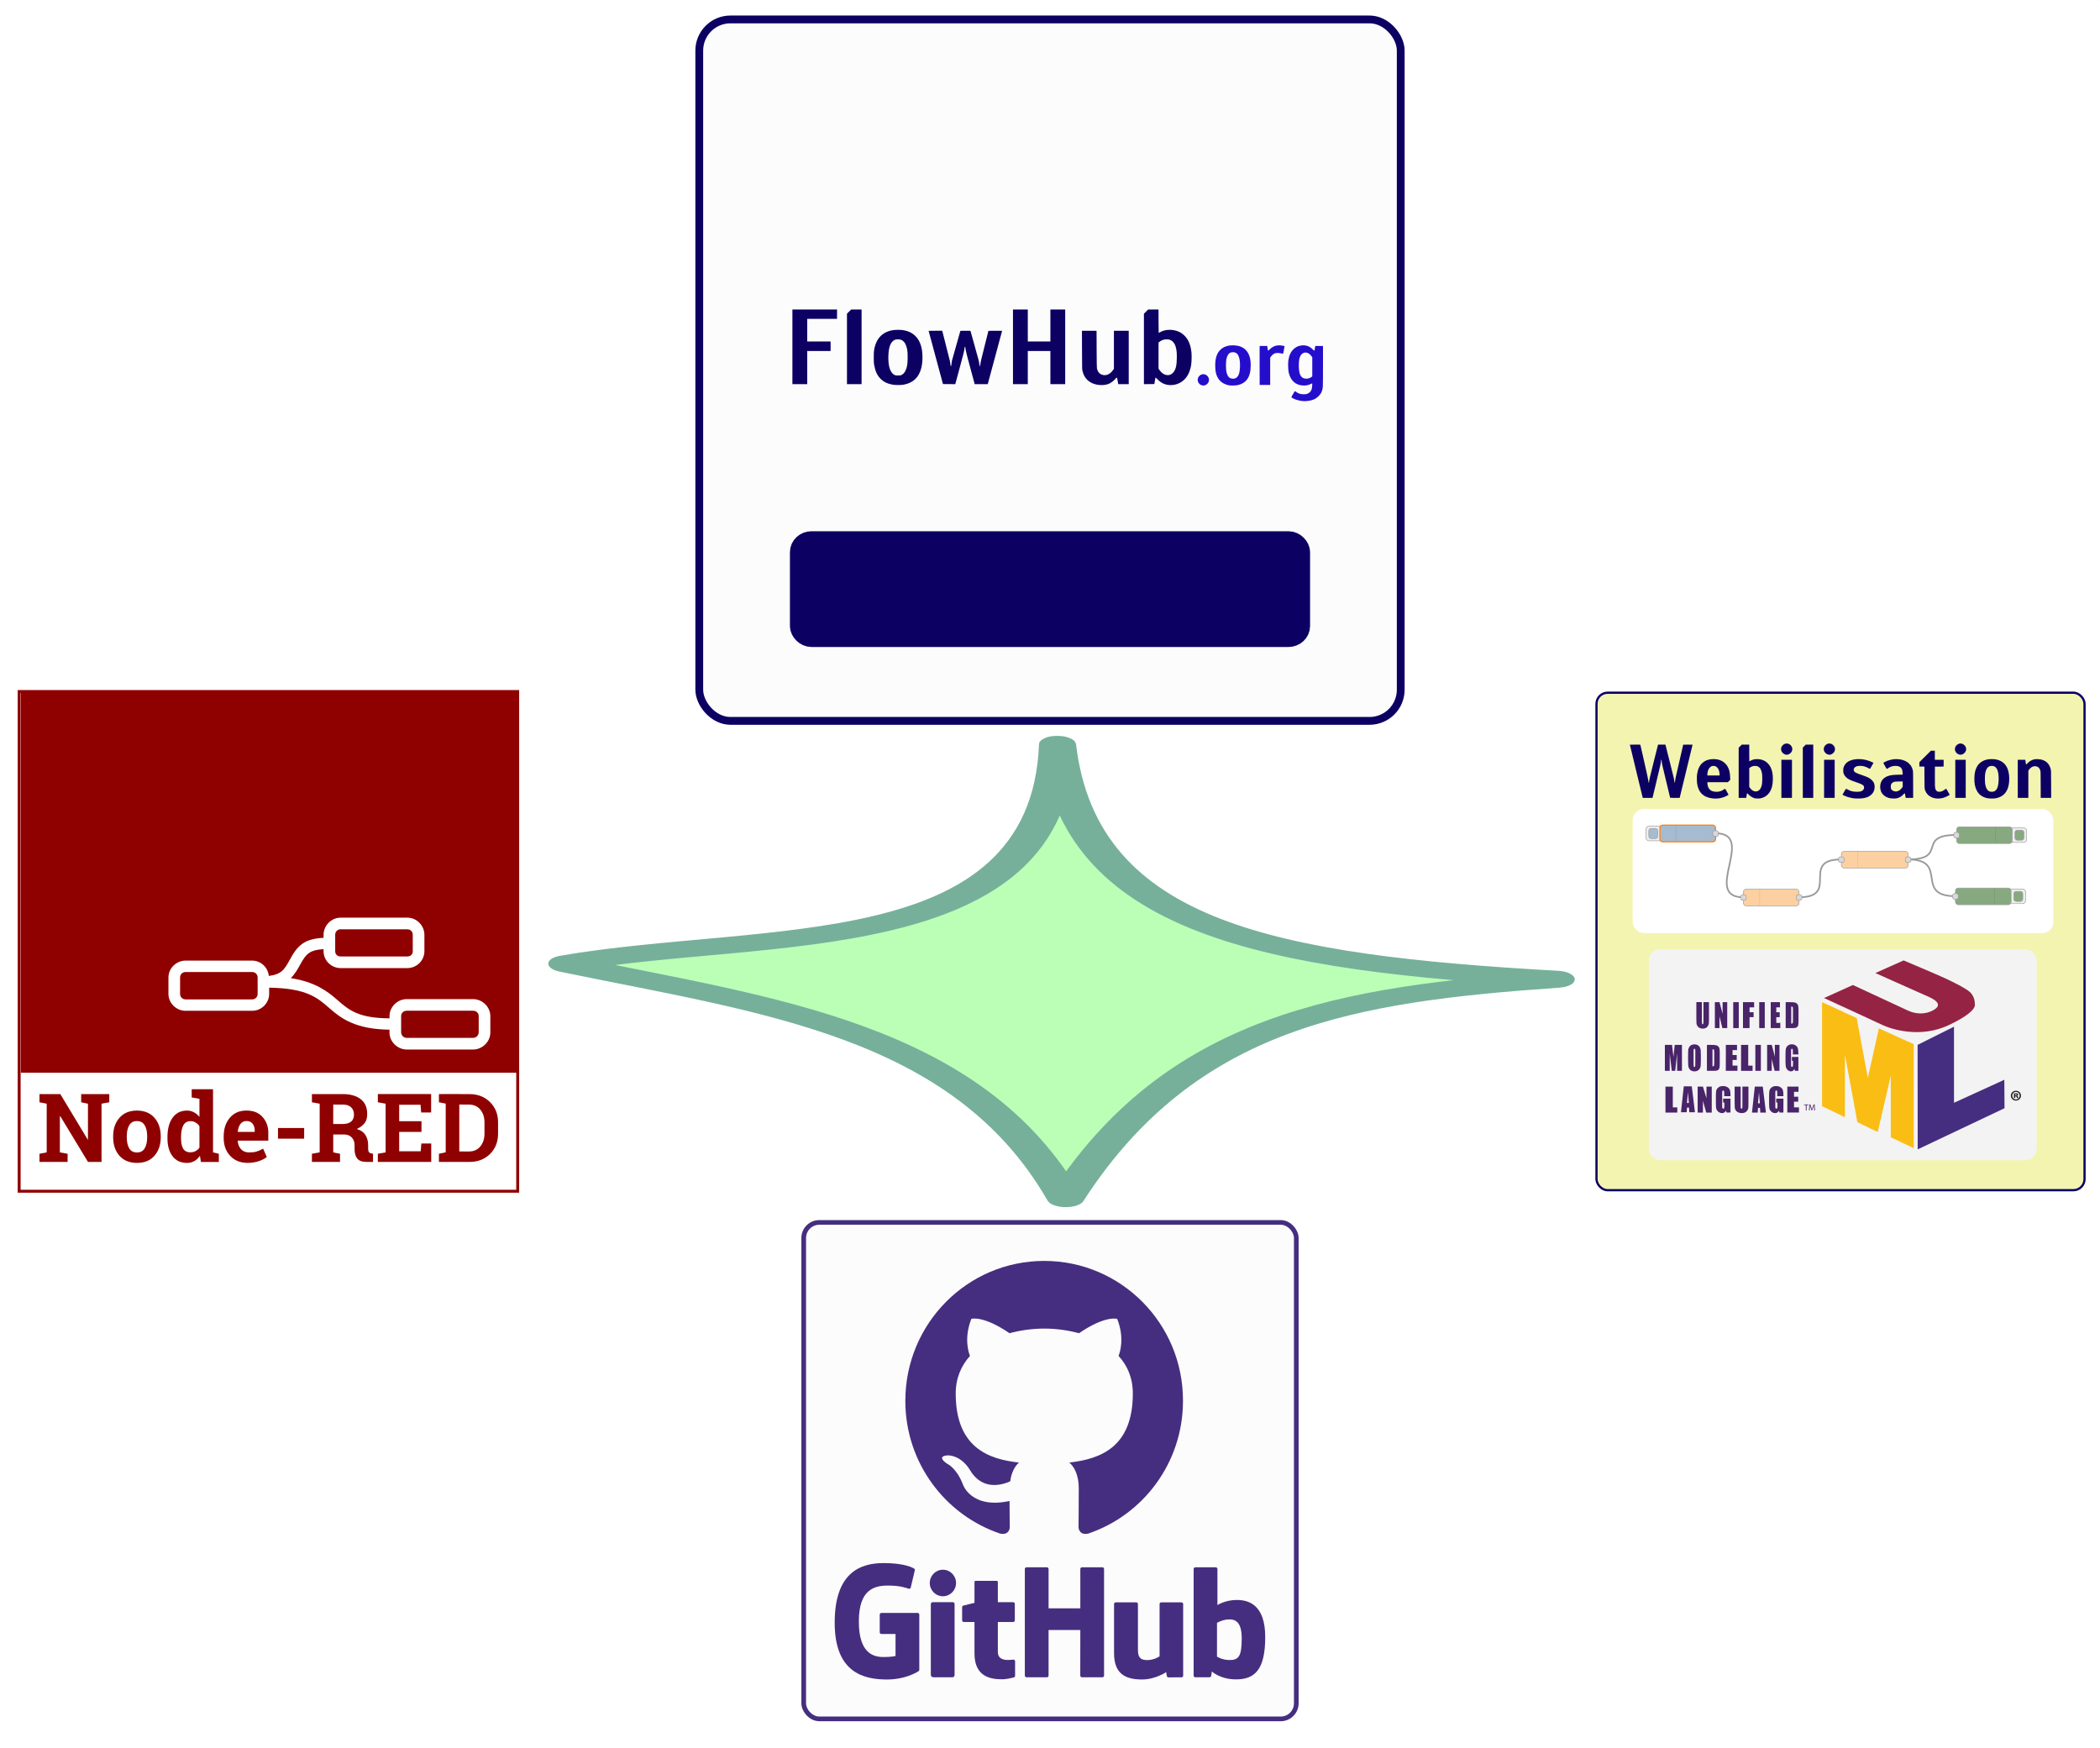 <?xml version="1.0" encoding="UTF-8" standalone="no"?>
<svg
   id="screenshot"
   viewBox="0 0 2694.365 2243.146"
   width="2694.365"
   height="2243.146"
   version="1.1"
   style="-webkit-print-color-adjust:exact"
   sodipodi:docname="Artboard-1 (42).svg"
   inkscape:version="1.2 (dc2aeda, 2022-05-15)"
   xmlns:inkscape="http://www.inkscape.org/namespaces/inkscape"
   xmlns:sodipodi="http://sodipodi.sourceforge.net/DTD/sodipodi-0.dtd"
   xmlns="http://www.w3.org/2000/svg"
   xmlns:svg="http://www.w3.org/2000/svg">
  <rect x="0" y="0" width="2694.365" height="2243.146" fill="#808080" stroke="none"/>
  <defs
     id="defs11225" />
  <sodipodi:namedview
     id="namedview11223"
     pagecolor="#ffffff"
     bordercolor="#000000"
     borderopacity="0.25"
     inkscape:showpageshadow="2"
     inkscape:pageopacity="0.0"
     inkscape:pagecheckerboard="0"
     inkscape:deskcolor="#d1d1d1"
     showgrid="false"
     inkscape:zoom="0.20222794"
     inkscape:cx="521.68856"
     inkscape:cy="1179.3623"
     inkscape:window-width="1920"
     inkscape:window-height="1163"
     inkscape:window-x="0"
     inkscape:window-y="0"
     inkscape:window-maximized="1"
     inkscape:current-layer="shape-77ad1a80-f005-11ee-a960-55041eb3caa3-3" />
  <g
     id="shape-e05b8120-f005-11ee-a960-55041eb3caa3"
     clip-path="url(#frame-clip-e05b8120-f005-11ee-a960-55041eb3caa3-f052e050-f005-11ee-8632-97d69c573f0e)"
     transform="translate(-387.145,-73.796)">
    <defs
       id="defs10901">
      <clipPath
         id="frame-clip-e05b8120-f005-11ee-a960-55041eb3caa3-f052e050-f005-11ee-8632-97d69c573f0e"
         class="frame-clip">
        <rect
           x="0"
           y="0"
           width="3471"
           height="2334"
           id="rect10898" />
      </clipPath>
    </defs>
    <rect
       style="fill:#ffffff;fill-opacity:1;stroke:none;stroke-width:27.976;stroke-linecap:round;stroke-linejoin:round;stroke-dasharray:none;stroke-opacity:1;-webkit-print-color-adjust:exact"
       id="rect13703"
       width="2694.365"
       height="2243.146"
       x="387.145"
       y="73.796"
       rx="0.424"
       ry="0.434" />
    <g
       id="shape-dd73ca80-f005-11ee-a960-55041eb3caa3"
       transform="translate(-14.668,9.229)">
      <g
         id="shape-b17176d0-f005-11ee-a960-55041eb3caa3"
         transform="translate(31.995)">
        <g
           id="shape-3eb62050-f005-11ee-a960-55041eb3caa3">
          <g
             id="shape-a149fc60-f004-11ee-a960-55041eb3caa3">
            <rect
               rx="20"
               ry="20"
               x="1401"
               y="1633"
               width="632"
               height="637"
               style="fill:#fcfcfc;fill-opacity:1;stroke:#452e7f;stroke-width:6;stroke-opacity:1"
               id="rect10905" />
          </g>
          <g
             id="shape-5d852260-effb-11ee-a960-55041eb3caa3"
             xml:space="preserve"
             width="203.2mm"
             version="1.1"
             height="169.581mm"><g
               id="shape-94aefdb0-effb-11ee-a960-55041eb3caa3"><g
                 id="shape-94aefdb1-effb-11ee-a960-55041eb3caa3"><path
                   d="m 1547.137,2134.028 h -46.418 c -1.198,0 -2.169,0.972 -2.169,2.172 v 22.693 c 0,1.198 0.971,2.173 2.169,2.173 h 18.107 v 28.196 c 0,0 -4.066,1.386 -15.307,1.386 -13.261,0 -31.787,-4.846 -31.787,-45.585 0,-40.745 19.291,-46.107 37.402,-46.107 15.678,0 22.431,2.759 26.73,4.089 1.351,0.414 2.599,-0.929 2.599,-2.129 l 5.178,-21.928 c 0,-0.56 -0.19,-1.236 -0.828,-1.695 -1.745,-1.244 -12.393,-7.202 -39.293,-7.202 -30.987,0 -62.774,13.183 -62.774,76.561 0,63.378 36.393,72.822 67.061,72.822 25.392,0 40.796,-10.85 40.796,-10.85 0.635,-0.351 0.704,-1.238 0.704,-1.645 v -70.78 c 0,-1.199 -0.971,-2.172 -2.168,-2.172 z"
                   style="fill:#452e7f;fill-opacity:1;fill-rule:nonzero;stroke:#452e7f;stroke-width:0.035;stroke-opacity:1"
                   id="path10908" /></g><g
                 id="shape-94aefdb2-effb-11ee-a960-55041eb3caa3"><path
                   d="m 1786.357,2077.684 c 0,-1.207 -0.957,-2.182 -2.156,-2.182 h -26.136 c -1.193,0 -2.164,0.975 -2.164,2.182 0,0.01 0.01,50.51 0.01,50.51 h -40.742 v -50.51 c 0,-1.207 -0.96,-2.182 -2.156,-2.182 h -26.134 c -1.188,0 -2.159,0.975 -2.159,2.182 v 136.765 c 0,1.207 0.971,2.188 2.159,2.188 h 26.134 c 1.196,0 2.156,-0.982 2.156,-2.188 v -58.498 h 40.741 c 0,0 -0.072,58.494 -0.072,58.498 0,1.207 0.969,2.188 2.166,2.188 h 26.197 c 1.198,0 2.155,-0.982 2.158,-2.188 z"
                   style="fill:#452e7f;fill-opacity:1;fill-rule:nonzero;stroke:#452e7f;stroke-width:0.035;stroke-opacity:1"
                   id="path10911" /></g><g
                 id="shape-94aefdb3-effb-11ee-a960-55041eb3caa3"><path
                   d="m 1596.457,2095.631 c 0,-9.41 -7.544,-17.015 -16.853,-17.015 -9.3,0 -16.851,7.605 -16.851,17.015 0,9.403 7.551,17.028 16.851,17.028 9.309,0 16.853,-7.625 16.853,-17.028 z"
                   style="fill:#452e7f;fill-opacity:1;fill-rule:nonzero;stroke:#452e7f;stroke-width:0.035;stroke-opacity:1"
                   id="path10914" /></g><g
                 id="shape-94aefdb4-effb-11ee-a960-55041eb3caa3"><path
                   d="m 1594.589,2185.6 c 0,-3.506 0,-63.131 0,-63.131 0,-1.199 -0.968,-2.179 -2.162,-2.179 h -26.055 c -1.195,0 -2.264,1.233 -2.264,2.431 0,0 0,75.968 0,90.448 0,2.658 1.656,3.449 3.799,3.449 0,0 11.122,0 23.474,0 2.576,0 3.208,-1.265 3.208,-3.492 0,-4.848 0,-23.84 0,-27.525 z"
                   style="fill:#452e7f;fill-opacity:1;fill-rule:nonzero;stroke:#452e7f;stroke-width:0.035;stroke-opacity:1"
                   id="path10917" /></g><g
                 id="shape-94aefdb5-effb-11ee-a960-55041eb3caa3"><path
                   d="m 1885.685,2120.495 h -25.935 c -1.188,0 -2.158,0.982 -2.158,2.187 v 67.061 c 0,0 -6.59,4.82 -15.942,4.82 -9.35,0 -11.832,-4.244 -11.832,-13.401 0,-9.168 0,-58.48 0,-58.48 0,-1.205 -0.966,-2.187 -2.158,-2.187 h -26.323 c -1.187,0 -2.161,0.982 -2.161,2.187 0,0 0,35.712 0,62.909 0,27.199 15.158,33.852 36.011,33.852 17.109,0 30.902,-9.45 30.902,-9.45 0,0 0.656,4.981 0.954,5.572 0.296,0.589 1.071,1.184 1.908,1.184 l 16.746,-0.075 c 1.187,0 2.161,-0.982 2.161,-2.182 l -0.01,-91.808 c 0,-1.206 -0.968,-2.187 -2.164,-2.187 z"
                   style="fill:#452e7f;fill-opacity:1;fill-rule:nonzero;stroke:#452e7f;stroke-width:0.035;stroke-opacity:1"
                   id="path10920" /></g><g
                 id="shape-94aefdb6-effb-11ee-a960-55041eb3caa3"><path
                   d="m 1946.343,2194.48 c -8.996,-0.273 -15.098,-4.356 -15.098,-4.356 v -43.311 c 0,0 6.019,-3.69 13.405,-4.349 9.34,-0.836 18.339,1.984 18.339,24.265 0,23.494 -4.061,28.131 -16.646,27.751 z m 10.229,-77.057 c -14.73,0 -24.75,6.573 -24.75,6.573 v -46.312 c 0,-1.207 -0.966,-2.182 -2.156,-2.182 h -26.211 c -1.192,0 -2.159,0.975 -2.159,2.182 v 136.765 c 0,1.207 0.968,2.188 2.162,2.188 0,0 18.18,0 18.186,0 0.819,0 1.438,-0.422 1.897,-1.161 0.452,-0.736 1.104,-6.306 1.104,-6.306 0,0 10.717,10.156 31.005,10.156 23.82,0 37.48,-12.08 37.48,-54.236 0,-42.158 -21.817,-47.666 -36.558,-47.666 z"
                   style="fill:#452e7f;fill-opacity:1;fill-rule:nonzero;stroke:#452e7f;stroke-width:0.035;stroke-opacity:1"
                   id="path10923" /></g><g
                 id="shape-94aefdb7-effb-11ee-a960-55041eb3caa3"><path
                   d="m 1669.706,2120.277 h -19.606 c 0,0 -0.029,-25.895 -0.029,-25.9 0,-0.982 -0.506,-1.471 -1.639,-1.471 h -26.716 c -1.04,0 -1.597,0.457 -1.597,1.455 v 26.765 c 0,0 -13.388,3.231 -14.295,3.494 -0.9,0.261 -1.564,1.092 -1.564,2.084 v 16.819 c 0,1.21 0.966,2.185 2.161,2.185 h 13.698 c 0,0 0,17.592 0,40.463 0,30.054 21.081,33.007 35.306,33.007 6.501,0 14.276,-2.087 15.56,-2.561 0.776,-0.285 1.227,-1.09 1.227,-1.962 l 0.023,-18.503 c 0,-1.205 -1.02,-2.182 -2.167,-2.182 -1.144,0 -4.066,0.465 -7.075,0.465 -9.631,0 -12.893,-4.477 -12.893,-10.274 0,-5.791 0,-38.452 0,-38.452 h 19.607 c 1.195,0 2.162,-0.975 2.162,-2.185 v -21.067 c 0,-1.207 -0.968,-2.179 -2.163,-2.179 z"
                   style="fill:#452e7f;fill-opacity:1;fill-rule:nonzero;stroke:#452e7f;stroke-width:0.035;stroke-opacity:1"
                   id="path10926" /></g></g><g
               id="shape-8ab63210-effb-11ee-a960-55041eb3caa3"
               width="98"
               height="96"><g
                 id="shape-8ab6f560-effb-11ee-a960-55041eb3caa3"><path
                   fill-rule="evenodd"
                   clip-rule="evenodd"
                   d="m 1709.657,1682.401 c -98.574,0 -178.262,80.275 -178.262,179.586 0,79.385 51.059,146.582 121.89,170.365 8.856,1.788 12.1,-3.864 12.1,-8.619 0,-4.163 -0.292,-18.434 -0.292,-33.303 -49.588,10.706 -59.914,-21.408 -59.914,-21.408 -7.969,-20.813 -19.777,-26.162 -19.777,-26.162 -16.23,-11.001 1.182,-11.001 1.182,-11.001 18.003,1.19 27.45,18.434 27.45,18.434 15.935,27.352 41.612,19.624 51.942,14.866 1.474,-11.596 6.199,-19.624 11.217,-24.082 -39.55,-4.163 -81.162,-19.624 -81.162,-88.605 0,-19.624 7.079,-35.679 18.296,-48.165 -1.77,-4.459 -7.969,-22.897 1.773,-47.574 0,0 15.052,-4.758 48.99,18.434 14.53,-3.931 29.515,-5.931 44.567,-5.948 15.052,0 30.395,2.083 44.564,5.948 33.942,-23.192 48.993,-18.434 48.993,-18.434 9.742,24.677 3.539,43.115 1.77,47.574 11.512,12.486 18.299,28.541 18.299,48.165 0,68.982 -41.612,84.143 -81.457,88.605 6.495,5.648 12.1,16.351 12.1,33.3 0,24.082 -0.292,43.41 -0.292,49.355 0,4.758 3.248,10.41 12.1,8.626 70.832,-23.791 121.89,-90.984 121.89,-170.369 0.292,-99.311 -79.688,-179.586 -177.966,-179.586 z"
                   style="fill:#452e7f;fill-opacity:1"
                   id="path10930" /></g></g></g>
        </g>
      </g>
      <g
         id="g11676"
         transform="translate(312.058,228.748)">
        <g
           id="shape-48e50c90-f004-11ee-a960-55041eb3caa3"
           transform="matrix(0.749,0,0,0.749,28.192,180.806)">
          <g
             id="shape-fd6077f0-f003-11ee-a960-55041eb3caa3">
            <rect
               rx="0"
               ry="0"
               x="115"
               y="724"
               width="854"
               height="856"
               style="fill:none;stroke:#8f0000;stroke-width:5;stroke-opacity:1"
               id="rect10952" />
          </g>
          <g
             id="shape-16c7cf40-effa-11ee-a960-55041eb3caa3"
             height="512"
             width="512"
             version="1.1">
            <g
               id="shape-16c84470-effa-11ee-a960-55041eb3caa3">
              <g
                 id="shape-16c89290-effa-11ee-a960-55041eb3caa3">
                <rect
                   x="118"
                   y="726"
                   width="850"
                   height="651"
                   style="color:#000000;fill:#8f0000"
                   id="rect10955" />
              </g>
              <g
                 id="shape-16c8b9a0-effa-11ee-a960-55041eb3caa3">
                <rect
                   x="128"
                   y="1387"
                   width="831"
                   height="180"
                   style="fill:#ffffff;stroke:#ffffff;stroke-width:11.772"
                   id="rect10958" />
              </g>
              <g
                 id="shape-16c8e0b0-effa-11ee-a960-55041eb3caa3">
                <g
                   id="shape-16cb0390-effa-11ee-a960-55041eb3caa3">
                  <path
                     d="m 665.552,1111.386 c -15.842,0 -29.091,13.537 -29.091,29.378 v 5.138 c -14.817,0.731 -26.831,3.632 -35.397,9.511 -10.597,7.273 -16.393,17.153 -21.137,25.756 -4.744,8.603 -8.634,16.006 -14.286,21.188 -4.819,4.42 -11.956,7.451 -22.928,8.836 -1.419,-14.562 -13.695,-26.249 -28.601,-26.249 H 400.067 c -15.842,0 -29.341,13.054 -29.341,28.896 v 28.183 c 0,15.842 13.499,28.909 29.341,28.909 h 114.047 c 15.842,0 29.146,-13.067 29.146,-28.909 v -10.718 c 64.612,1.017 82.823,17.294 103.597,35.462 19.934,17.433 44.284,35.734 102.547,36.504 v 4.892 c 0,15.842 13.749,29.097 29.59,29.097 h 113.549 c 15.842,0 29.59,-13.255 29.59,-29.097 v -28.183 c 0,-15.842 -13.748,-29.084 -29.59,-29.084 H 778.994 c -15.842,0 -29.59,13.242 -29.59,29.084 v 3.893 c -53.801,-0.398 -69.663,-14.321 -89.673,-31.82 -16.632,-14.544 -37.467,-30.461 -79.369,-37.109 7.813,-7.836 12.512,-16.736 16.7,-24.329 4.499,-8.158 8.569,-14.619 15.077,-19.087 5.069,-3.479 13.125,-5.575 24.329,-6.241 v 3.659 c 0,15.842 13.249,28.803 29.091,28.803 h 114.545 c 15.842,0 29.091,-12.961 29.091,-28.803 v -28.183 c 0,-15.842 -13.249,-29.378 -29.091,-29.378 z m 0,19.93 h 114.545 c 5.349,0 9.161,4.1 9.161,9.448 v 28.183 c 0,5.349 -3.812,8.873 -9.161,8.873 H 665.552 c -5.349,0 -9.161,-3.524 -9.161,-8.873 v -28.183 c 0,-5.349 3.812,-9.448 9.161,-9.448 z m -265.483,73.184 h 114.047 c 5.349,0 9.41,3.993 9.41,9.342 v 28.183 c 0,5.349 -4.062,9.355 -9.41,9.355 H 400.069 c -5.349,0 -9.41,-4.006 -9.41,-9.355 v -28.183 c 0,-5.349 4.062,-9.342 9.41,-9.342 z m 378.926,66.328 h 113.549 c 5.349,0 9.66,3.805 9.66,9.154 v 27.69 c 0,5.349 -4.311,9.66 -9.66,9.66 H 778.995 c -5.349,0 -9.66,-4.311 -9.66,-9.66 v -27.69 c 0,-5.349 4.311,-9.154 9.66,-9.154 z"
                     style="color:#000000;text-indent:0px;text-decoration-line:none;text-decoration-style:solid;text-decoration-color:#000000;text-transform:none;white-space:normal;isolation:auto;mix-blend-mode:normal;fill:#ffffff;color-rendering:auto;image-rendering:auto;shape-rendering:auto"
                     id="path10961" />
                </g>
              </g>
              <g
                 id="shape-16cb2aa0-effa-11ee-a960-55041eb3caa3">
                <g
                   id="shape-16cb9fd0-effa-11ee-a960-55041eb3caa3">
                  <path
                     d="m 269.401,1413.604 v 14.049 l -13.286,2.395 v 99.78 h -23.193 l -47.389,-78.229 -0.83,0.08 v 61.784 l 13.286,2.395 v 13.969 h -48.162 v -13.969 l 12.373,-2.395 v -83.416 l -12.373,-2.395 v -14.049 h 12.373 23.309 l 47.118,78.229 0.239,-0.08 v -61.704 l -11.626,-2.395 v -14.049 h 34.913 z"
                     style="fill:#8f0000"
                     id="path10965" />
                </g>
                <g
                   id="shape-16cc3c10-effa-11ee-a960-55041eb3caa3">
                  <path
                     d="m 276.045,1485.841 c 0,-12.878 3.592,-23.415 10.776,-31.61 7.237,-8.249 17.215,-12.373 29.934,-12.373 12.771,0 22.749,4.098 29.934,12.293 7.237,8.195 10.856,18.759 10.856,31.69 v 1.676 c 0,12.985 -3.619,23.575 -10.856,31.77 -7.184,8.142 -17.109,12.213 -29.774,12.213 -12.825,0 -22.856,-4.071 -30.094,-12.213 -7.184,-8.195 -10.776,-18.785 -10.776,-31.77 z m 23.309,1.676 c 0,7.876 1.384,14.209 4.151,18.997 2.767,4.736 7.237,7.104 13.411,7.104 6.013,0 10.404,-2.395 13.171,-7.184 2.82,-4.79 4.231,-11.096 4.231,-18.919 v -1.676 c 0,-7.663 -1.41,-13.916 -4.231,-18.759 -2.82,-4.843 -7.264,-7.264 -13.331,-7.264 -6.067,0 -10.484,2.421 -13.251,7.264 -2.767,4.843 -4.151,11.096 -4.151,18.759 z"
                     style="fill:#8f0000"
                     id="path10968" />
                </g>
                <g
                   id="shape-16ccd850-effa-11ee-a960-55041eb3caa3">
                  <path
                     d="m 424.663,1519.271 c -2.714,3.991 -5.934,7.024 -9.659,9.1 -3.672,2.075 -7.876,3.129 -12.612,3.129 -10.643,0 -18.919,-3.901 -24.826,-11.671 -5.854,-7.77 -8.518,-18.04 -8.518,-30.813 v -1.676 c 0,-13.624 2.691,-24.613 8.598,-32.967 5.907,-8.355 14.209,-12.533 24.906,-12.533 4.311,0 8.195,0.958 11.654,2.874 3.459,1.863 7.04,4.524 9.648,7.982 v -30.973 l -13.286,-2.395 v -14.049 h 12.738 23.799 v 108.163 l 9.965,2.395 v 14.002 h -30.65 z m -32.364,-30.253 c 0,7.557 1.045,13.517 3.546,17.88 2.554,4.31 6.705,6.466 12.453,6.466 3.406,0 6.359,-0.692 8.861,-2.075 2.501,-1.384 5.099,-3.379 6.695,-5.987 v -36.64 c -1.596,-2.767 -4.194,-4.896 -6.695,-6.386 -2.448,-1.543 -5.348,-2.315 -8.701,-2.315 -5.694,0 -9.845,2.528 -12.453,7.583 -2.608,5.056 -3.706,11.654 -3.706,19.797 z"
                     style="fill:#8f0000"
                     id="path10971" />
                </g>
                <g
                   id="shape-16cd7490-effa-11ee-a960-55041eb3caa3">
                  <path
                     d="m 506.407,1531.424 c -12.453,0 -22.404,-3.991 -29.854,-11.974 -7.45,-7.982 -11.176,-18.12 -11.176,-30.413 v -3.193 c 0,-12.825 3.512,-23.388 10.537,-31.69 7.078,-8.302 16.55,-12.389 28.417,-12.336 11.655,0 20.702,3.476 27.14,10.5 6.439,7.025 10.745,16.532 10.302,28.497 v 12.487 h -52.209 l -0.16,0.684 c 0.426,5.694 2.315,10.377 5.668,14.049 3.406,3.672 8.009,5.508 13.81,5.508 5.162,0 9.446,-0.506 12.852,-1.517 3.406,-1.064 7.131,-2.714 11.176,-4.949 l 6.306,14.369 c -3.566,2.82 -8.195,5.189 -13.89,7.104 -5.641,1.916 -11.947,2.874 -18.919,2.874 z m -2.075,-71.683 c -4.311,0 -7.716,1.65 -10.218,4.949 -2.501,3.3 -4.044,7.637 -4.63,13.011 l 0.239,0.653 h 28.8 v -2.329 c 0,-4.949 -1.393,-8.887 -3.735,-11.814 -2.288,-2.98 -5.774,-4.47 -10.457,-4.47 z"
                     style="fill:#8f0000"
                     id="path10974" />
                </g>
                <g
                   id="shape-16cdc2b0-effa-11ee-a960-55041eb3caa3">
                  <path
                     d="m 603.217,1489.97 h -44.841 v -18.268 h 44.841 z"
                     style="fill:#8f0000"
                     id="path10977" />
                </g>
                <g
                   id="shape-16ce5ef0-effa-11ee-a960-55041eb3caa3">
                  <path
                     d="m 669.477,1413.604 c 13.198,0 23.549,3.033 31.052,9.1 7.504,6.014 10.641,14.343 10.641,24.986 0,5.854 -0.955,10.935 -4.095,15.246 -3.14,4.311 -7.743,7.796 -13.81,10.457 6.865,2.022 11.787,5.402 14.768,10.138 3.033,4.683 4.798,10.511 4.798,17.482 v 5.907 c 0,2.554 0.258,4.55 1.269,5.987 1.011,1.384 2.687,2.208 5.029,2.474 l 2.006,0.399 v 14.049 H 709.949 c -7.61,0 -12.958,-2.049 -16.045,-6.146 -3.087,-4.098 -4.324,-9.393 -4.324,-15.885 v -6.625 c 0,-5.641 -1.823,-10.058 -4.856,-13.251 -2.98,-3.246 -7.211,-4.949 -12.692,-5.109 h -18.989 v 30.653 l 11.625,2.395 v 13.969 h -48.162 v -13.969 l 13.286,-2.395 v -83.416 l -13.286,-2.395 v -14.049 h 13.141 z m -16.524,51.247 h 16.125 c 6.492,0 11.362,-1.384 14.608,-4.151 3.246,-2.767 4.869,-6.758 4.869,-11.974 0,-5.215 -1.623,-9.366 -4.869,-12.453 -3.193,-3.14 -7.929,-4.71 -14.209,-4.71 h -16.435 z"
                     style="fill:#8f0000"
                     id="path10980" />
                </g>
                <g
                   id="shape-16ce8600-effa-11ee-a960-55041eb3caa3">
                  <path
                     d="m 804.179,1478.349 h -38.198 v 33.215 h 36.898 l 1.038,-13.286 h 16.95 v 31.535 h -91.423 v -13.969 l 13.286,-2.395 v -83.416 l -13.286,-2.395 v -14.06 h 12.609 78.655 v 31.555 h -17.11 l -1.038,-13.286 h -36.58 v 28.234 h 38.198 z"
                     style="fill:#8f0000"
                     id="path10983" />
                </g>
                <g
                   id="shape-16cefb30-effa-11ee-a960-55041eb3caa3">
                  <path
                     d="m 886.372,1413.637 c 14.209,0 25.916,4.51 35.123,13.61 9.206,9.047 13.882,20.631 13.882,34.84 v 19.237 c 0,14.262 -4.675,25.96 -13.882,35.006 -9.206,8.994 -20.914,13.49 -35.123,13.49 h -52.302 v -13.969 l 11.626,-2.517 v -83.416 l -11.626,-2.273 v -14.009 l 12.39,-0.122 z m -17.427,17.875 v 80.383 l 16.229,0.043 c 8.355,0.022 14.901,-2.821 19.637,-8.461 4.736,-5.641 7.314,-12.975 7.314,-22.076 v -19.397 c 0,-8.994 -2.578,-16.347 -7.314,-21.988 -4.736,-5.641 -11.282,-8.461 -19.637,-8.461 z"
                     style="fill:#8f0000"
                     id="path10986" />
                </g>
              </g>
            </g>
          </g>
        </g>
      </g>
      <g
         id="shape-4b85eba0-f003-11ee-a960-55041eb3caa3"
         transform="matrix(0.714,0,0,0.714,690.151,436.424)">
        <g
           id="shape-e935c4c0-f002-11ee-a960-55041eb3caa3">
          <rect
             rx="20"
             ry="20"
             x="2465"
             y="724"
             width="877"
             height="894"
             style="fill:#eaec78;fill-opacity:0.58;stroke:#0c0063;stroke-width:4;stroke-opacity:1"
             id="rect10993" />
        </g>
        <g
           id="shape-f14a6710-f002-11ee-a960-55041eb3caa3">
          <g
             id="shape-b2287220-f002-11ee-a960-55041eb3caa3">
            <g
               id="shape-b2287221-f002-11ee-a960-55041eb3caa3">
              <g
                 id="g10998">
                <path
                   d="m 11310,4292 c -242,-98 -347,-341 -241,-557 64,-130 225,-235 361,-235 90,0 198,48 277,122 68,65 101,122 119,209 37,177 -60,360 -235,443 -84,39 -208,47 -281,18 z m 3058,-5 c -238,-100 -337,-347 -226,-562 27,-51 102,-130 154,-161 60,-35 151,-64 204,-64 92,0 199,48 281,127 124,118 158,302 82,450 -38,75 -121,156 -201,195 -57,28 -79,33 -152,36 -71,2 -94,-1 -142,-21 z m 9429,-1 c -154,-64 -244,-172 -270,-321 -32,-188 91,-377 291,-446 192,-66 426,66 497,280 27,84 18,192 -25,276 -42,82 -121,157 -210,199 -91,43 -199,48 -283,12 z M 160,4223 c 0,-5 208,-866 462,-1915 L 1085,400 h 350 351 l 293,1216 c 275,1138 320,1346 321,1467 0,34 5,49 15,54 9,3 18,4 20,2 2,-2 9,-60 15,-129 14,-155 4,-111 333,-1475 l 273,-1130 341,-3 341,-2 56,232 c 31,128 240,989 464,1913 l 408,1680 -334,3 c -184,1 -337,0 -340,-3 -5,-5 -493,-2137 -547,-2386 -13,-64 -30,-169 -36,-233 -10,-98 -15,-116 -28,-114 -13,3 -18,28 -28,128 -11,103 -45,252 -198,860 -102,404 -243,963 -313,1243 l -127,507 H 2450 2185 L 1877,3007 C 1597,1895 1547,1678 1538,1540 c -2,-31 -8,-46 -19,-48 -13,-2 -18,20 -32,139 -13,106 -86,443 -292,1353 -152,666 -278,1219 -281,1229 -5,16 -32,17 -380,17 -206,0 -374,-3 -374,-7 z M 8093,4118 7980,4007 V 2203 400 h 270 c 149,0 270,1 271,3 0,1 12,74 27,162 25,144 30,160 48,163 14,2 29,-8 46,-30 109,-143 316,-279 493,-324 85,-21 316,-24 415,-5 424,82 727,400 835,876 63,276 71,680 18,960 -53,289 -158,506 -329,679 -139,141 -292,225 -504,277 -125,30 -387,33 -490,6 -115,-31 -183,-57 -257,-98 -40,-21 -75,-39 -78,-39 -3,0 -5,270 -5,600 v 600 H 8473 8205 Z M 9353,2662 c 166,-78 261,-242 309,-537 21,-129 17,-604 -6,-730 -24,-132 -50,-215 -93,-297 -166,-318 -532,-315 -761,8 l -62,87 v 673 673 l 56,42 c 119,88 224,120 379,116 100,-2 116,-5 178,-35 z m 3344,1460 -107,-107 V 2207 400 h 375 375 v 1915 1915 h -268 -267 z m 8686,-743 -413,-410 v -160 -159 h 180 179 l 4,-777 c 4,-836 2,-802 56,-949 80,-213 247,-387 460,-480 368,-159 822,-111 1219,128 l 83,50 -35,61 c -196,352 -203,362 -229,365 -18,2 -45,-12 -96,-52 -156,-120 -260,-160 -405,-154 -82,3 -98,6 -142,33 -58,36 -106,104 -129,181 -29,102 -36,280 -33,939 l 3,650 312,3 312,2 3,163 c 2,89 2,199 0,245 l -3,82 h -314 -315 v 325 325 h -142 l -143,-1 z M 5955,3175 c -245,-40 -409,-112 -572,-254 -212,-183 -343,-460 -394,-831 -18,-128 -18,-497 0,-630 87,-659 448,-1017 1101,-1095 371,-44 723,19 1044,188 64,34 118,65 119,68 1,4 -51,101 -117,218 -134,240 -134,240 -212,176 -73,-60 -205,-124 -309,-150 -185,-47 -439,-29 -579,41 -159,80 -252,212 -290,413 -9,46 -16,112 -16,147 v 64 h 738 737 l 84,83 84,82 -6,190 c -11,349 -72,593 -203,802 -65,103 -94,137 -193,226 -203,183 -484,279 -813,276 -68,-1 -159,-7 -203,-14 z m 370,-507 c 165,-85 267,-284 282,-545 l 6,-113 h -442 -441 v 73 c 2,294 141,543 340,608 14,5 66,7 115,6 74,-3 99,-8 140,-29 z m 10115,515 c -460,-47 -746,-208 -880,-496 -50,-106 -64,-178 -63,-322 0,-112 4,-141 26,-210 32,-98 70,-159 150,-242 155,-161 284,-227 772,-393 288,-97 447,-171 498,-230 82,-96 70,-240 -30,-335 -91,-87 -197,-115 -439,-115 -277,0 -456,44 -665,165 -43,25 -89,45 -103,45 -22,0 -39,-25 -145,-212 l -120,-212 47,-26 c 193,-105 480,-192 762,-231 146,-21 519,-18 658,4 304,49 490,133 640,291 123,130 184,266 201,447 22,235 -33,403 -184,555 -153,155 -290,225 -735,376 -429,146 -541,209 -571,320 -36,135 36,246 201,309 71,28 279,37 413,20 147,-20 327,-86 456,-168 33,-21 63,-33 78,-31 26,3 33,14 230,366 l 35,62 -117,56 c -289,137 -634,215 -940,212 -77,-1 -156,-3 -175,-5 z m 2710,1 c -164,-21 -327,-61 -500,-123 -91,-33 -276,-133 -273,-147 1,-5 37,-72 80,-149 44,-77 96,-170 117,-207 32,-60 41,-68 66,-68 16,0 32,5 36,11 16,26 162,110 247,143 113,42 192,56 330,56 124,0 189,-12 273,-50 156,-70 223,-199 238,-461 l 7,-116 -303,-6 c -405,-9 -590,-34 -778,-104 -332,-125 -519,-374 -537,-718 -6,-125 5,-217 42,-332 35,-110 87,-194 180,-288 127,-129 271,-203 483,-247 149,-31 410,-31 524,0 167,46 329,147 450,283 34,38 70,69 79,69 20,0 21,-4 50,-187 l 23,-143 h 268 268 v 933 c 0,595 -4,955 -11,997 -15,95 -69,247 -120,336 -55,96 -180,231 -275,295 -222,149 -453,217 -764,224 -91,2 -181,1 -200,-1 z m 620,-1795 v -191 l -44,-62 c -113,-158 -268,-263 -407,-273 -173,-12 -319,59 -381,186 -20,40 -23,62 -23,161 0,106 2,119 28,170 37,73 78,113 145,145 99,47 148,53 425,54 l 257,1 z m 6192,1790 c -240,-28 -458,-118 -622,-255 -126,-106 -193,-195 -270,-357 -97,-203 -139,-408 -147,-717 -11,-395 41,-674 170,-923 152,-293 400,-472 760,-549 141,-30 462,-32 612,-4 513,95 827,423 925,966 80,446 29,943 -128,1255 -196,390 -583,599 -1100,594 -70,-1 -160,-5 -200,-10 z m 354,-498 c 84,-30 143,-78 200,-163 113,-170 162,-440 151,-833 -11,-372 -74,-600 -203,-732 -77,-78 -144,-106 -267,-111 -143,-6 -217,18 -305,102 -101,96 -163,249 -198,493 -22,150 -22,509 0,666 46,330 161,525 342,580 73,23 212,21 280,-2 z m 2934,495 c -195,-42 -345,-123 -488,-266 -45,-46 -82,-86 -82,-91 0,-5 -11,-9 -23,-9 -22,0 -25,6 -41,103 -9,56 -21,130 -27,165 l -11,62 h -269 -269 V 1770 400 h 380 380 v 976 975 l 42,62 c 130,194 317,290 503,259 165,-27 266,-126 317,-308 22,-78 22,-88 26,-1021 l 3,-943 h 375 375 l -4,983 c -3,901 -5,988 -21,1057 -98,410 -337,645 -740,726 -105,21 -346,27 -426,10 z M 11050,1770 V 400 h 380 380 v 1370 1370 h -380 -380 z m 3070,0 V 400 h 380 380 v 1370 1370 h -380 -380 z m 9430,0 V 400 h 375 375 v 1370 1370 h -375 -375 z"
                   transform="matrix(0.025,0,0,-0.025,2521,923)"
                   fill="#0c0063"
                   stroke="none"
                   id="path10996" />
              </g>
            </g>
          </g>
          <g
             id="shape-91bf2200-f001-11ee-a960-55041eb3caa3">
            <g
               id="shape-6b421330-f001-11ee-a960-55041eb3caa3">
              <rect
                 rx="20"
                 ry="20"
                 x="2530"
                 y="933"
                 width="756"
                 height="223"
                 style="fill:#ffffff;fill-opacity:1"
                 id="rect11002" />
            </g>
            <g
               id="shape-8b872460-f000-11ee-a960-55041eb3caa3"
               width="8000"
               height="8000"
               class="__screenshot">
              <g
                 id="shape-8b877280-f000-11ee-a960-55041eb3caa3"
                 opacity="1">
                <g
                   id="shape-8b879990-f000-11ee-a960-55041eb3caa3"
                   opacity="1"
                   class="red-ui-workspace-chart-event-layer">
                  <g
                     id="shape-8b87c0a0-f000-11ee-a960-55041eb3caa3"
                     opacity="1" />
                  <g
                     id="shape-8b87e7b0-f000-11ee-a960-55041eb3caa3"
                     opacity="1" />
                  <g
                     id="shape-8b87e7b1-f000-11ee-a960-55041eb3caa3"
                     opacity="1">
                    <g
                       id="shape-8b880ec0-f000-11ee-a960-55041eb3caa3"
                       opacity="1"
                       class="red-ui-flow-link">
                      <g
                         id="shape-8b8835d0-f000-11ee-a960-55041eb3caa3">
                        <path
                           stroke-dasharray="none"
                           stroke-opacity="1"
                           fill="none"
                           opacity="1"
                           class="red-ui-flow-link-line red-ui-flow-link-path red-ui-flow-subflow-link"
                           pointer-events="all"
                           d="m 2678.727,976.598 c 75,0 -25,115 50,115"
                           style="fill-opacity:1;stroke:#999999;stroke-width:3"
                           id="path11007" />
                      </g>
                    </g>
                    <g
                       id="shape-8b885ce0-f000-11ee-a960-55041eb3caa3"
                       opacity="1"
                       class="red-ui-flow-link">
                      <g
                         id="shape-8b8883f0-f000-11ee-a960-55041eb3caa3">
                        <path
                           stroke-dasharray="none"
                           stroke-opacity="1"
                           fill="none"
                           opacity="1"
                           class="red-ui-flow-link-line red-ui-flow-link-path"
                           pointer-events="all"
                           d="m 2828.727,1091.598 c 75,0 1,-68 76,-68"
                           style="fill-opacity:1;stroke:#999999;stroke-width:3"
                           id="path11011" />
                      </g>
                    </g>
                    <g
                       id="shape-8b8883f1-f000-11ee-a960-55041eb3caa3"
                       opacity="1"
                       class="red-ui-flow-link">
                      <g
                         id="shape-8b88d210-f000-11ee-a960-55041eb3caa3">
                        <path
                           stroke-dasharray="none"
                           stroke-opacity="1"
                           fill="none"
                           opacity="1"
                           class="red-ui-flow-link-line red-ui-flow-link-path red-ui-flow-subflow-link"
                           pointer-events="all"
                           d="m 3024.727,1023.598 c 75,0 10,66 85,66"
                           style="fill-opacity:1;stroke:#999999;stroke-width:3"
                           id="path11015" />
                      </g>
                    </g>
                    <g
                       id="shape-8b88d211-f000-11ee-a960-55041eb3caa3"
                       opacity="1"
                       class="red-ui-flow-link">
                      <g
                         id="shape-8b88f920-f000-11ee-a960-55041eb3caa3">
                        <path
                           stroke-dasharray="none"
                           stroke-opacity="1"
                           fill="none"
                           opacity="1"
                           class="red-ui-flow-link-line red-ui-flow-link-path red-ui-flow-subflow-link"
                           pointer-events="all"
                           d="m 3024.727,1023.598 c 73.12,0 13.88,-44 87,-44"
                           style="fill-opacity:1;stroke:#999999;stroke-width:3"
                           id="path11019" />
                      </g>
                    </g>
                  </g>
                  <g
                     id="shape-8b892030-f000-11ee-a960-55041eb3caa3"
                     opacity="1" />
                  <g
                     id="shape-8b892031-f000-11ee-a960-55041eb3caa3"
                     opacity="1" />
                  <g
                     id="shape-8b894740-f000-11ee-a960-55041eb3caa3"
                     opacity="1">
                    <g
                       id="shape-8b894741-f000-11ee-a960-55041eb3caa3"
                       opacity="1"
                       class="red-ui-flow-node red-ui-flow-node-group red-ui-flow-node-selected">
                      <g
                         id="shape-8b896e50-f000-11ee-a960-55041eb3caa3"
                         opacity="1"
                         class="red-ui-flow-node-button">
                        <g
                           id="shape-8b89bc70-f000-11ee-a960-55041eb3caa3">
                          <rect
                             width="32"
                             height="26"
                             class="red-ui-flow-node-button-background"
                             x="2554"
                             stroke-opacity="1"
                             style="fill:#eeeeee;fill-opacity:1;stroke:#999999;stroke-width:1"
                             stroke-dasharray="none"
                             ry="5"
                             rx="5"
                             y="964"
                             pointer-events="all"
                             opacity="1"
                             id="rect11026" />
                        </g>
                        <g
                           id="shape-8b89e380-f000-11ee-a960-55041eb3caa3">
                          <rect
                             width="16"
                             height="18"
                             class="red-ui-flow-node-button-button"
                             x="2559"
                             stroke-opacity="1"
                             style="fill:#a6bbcf;fill-opacity:1;stroke:#999999;stroke-width:1"
                             stroke-dasharray="none"
                             ry="4"
                             rx="4"
                             y="968"
                             pointer-events="all"
                             opacity="1"
                             id="rect11029" />
                        </g>
                      </g>
                      <g
                         id="shape-8b8a0a90-f000-11ee-a960-55041eb3caa3">
                        <rect
                           width="100"
                           height="30"
                           class="red-ui-flow-node "
                           x="2579"
                           stroke-opacity="1"
                           style="fill:#a6bbcf;fill-opacity:1;stroke:#ff7f0e;stroke-width:2"
                           stroke-dasharray="none"
                           ry="5"
                           rx="5"
                           y="962"
                           pointer-events="all"
                           opacity="1"
                           id="rect11033" />
                      </g>
                      <g
                         id="shape-8b8a0a91-f000-11ee-a960-55041eb3caa3"
                         y="0"
                         opacity="1"
                         class="red-ui-flow-node-icon-group"
                         x="0">
                        <g
                           id="shape-8b8a31a0-f000-11ee-a960-55041eb3caa3">
                          <path
                             stroke-dasharray="none"
                             stroke-opacity="0.1"
                             opacity="1"
                             class="red-ui-flow-node-icon-shade-border"
                             pointer-events="all"
                             d="m 2608.227,962.598 v 28"
                             style="fill:#000000;fill-opacity:1;stroke:#000000;stroke-width:1"
                             id="path11036" />
                        </g>
                      </g>
                      <g
                         id="shape-8b8a31a1-f000-11ee-a960-55041eb3caa3"
                         opacity="1"
                         class="red-ui-flow-node-label node_label_italic" />
                      <g
                         id="shape-8b8a31a2-f000-11ee-a960-55041eb3caa3"
                         opacity="1"
                         class="red-ui-flow-port-output">
                        <g
                           id="shape-8b8a58b0-f000-11ee-a960-55041eb3caa3">
                          <rect
                             width="10"
                             height="10"
                             class="red-ui-flow-port"
                             x="2674"
                             stroke-opacity="1"
                             style="fill:#d9d9d9;fill-opacity:1;stroke:#999999;stroke-width:1"
                             stroke-dasharray="none"
                             ry="3"
                             rx="3"
                             y="972"
                             pointer-events="all"
                             opacity="1"
                             id="rect11041" />
                        </g>
                      </g>
                    </g>
                    <g
                       id="shape-8b8a58b1-f000-11ee-a960-55041eb3caa3"
                       opacity="1"
                       class="red-ui-flow-node red-ui-flow-node-group">
                      <g
                         id="shape-8b8a7fc0-f000-11ee-a960-55041eb3caa3">
                        <rect
                           width="100"
                           height="30"
                           class="red-ui-flow-node "
                           x="2729"
                           stroke-opacity="1"
                           style="fill:#fdd0a2;fill-opacity:1;stroke:#999999;stroke-width:1"
                           stroke-dasharray="none"
                           ry="5"
                           rx="5"
                           y="1077"
                           pointer-events="all"
                           opacity="1"
                           id="rect11046" />
                      </g>
                      <g
                         id="shape-8b8aa6d0-f000-11ee-a960-55041eb3caa3"
                         y="0"
                         opacity="1"
                         class="red-ui-flow-node-icon-group"
                         x="0">
                        <g
                           id="shape-8b8acde0-f000-11ee-a960-55041eb3caa3">
                          <path
                             stroke-dasharray="none"
                             stroke-opacity="0.1"
                             opacity="1"
                             class="red-ui-flow-node-icon-shade-border"
                             pointer-events="all"
                             d="m 2758.227,1077.098 v 29"
                             style="fill:#000000;fill-opacity:1;stroke:#000000;stroke-width:1"
                             id="path11049" />
                        </g>
                      </g>
                      <g
                         id="shape-8b8acde1-f000-11ee-a960-55041eb3caa3"
                         opacity="1"
                         class="red-ui-flow-node-label node_label_italic" />
                      <g
                         id="shape-8b8acde2-f000-11ee-a960-55041eb3caa3"
                         opacity="1"
                         class="red-ui-flow-port-input">
                        <g
                           id="shape-8b8af4f0-f000-11ee-a960-55041eb3caa3">
                          <rect
                             width="10"
                             height="10"
                             class="red-ui-flow-port"
                             x="2724"
                             stroke-opacity="1"
                             style="fill:#d9d9d9;fill-opacity:1;stroke:#999999;stroke-width:1"
                             stroke-dasharray="none"
                             ry="3"
                             rx="3"
                             y="1087"
                             pointer-events="all"
                             opacity="1"
                             id="rect11054" />
                        </g>
                      </g>
                      <g
                         id="shape-8b8af4f1-f000-11ee-a960-55041eb3caa3"
                         opacity="1"
                         class="red-ui-flow-port-output">
                        <g
                           id="shape-8b8b1c00-f000-11ee-a960-55041eb3caa3">
                          <rect
                             width="10"
                             height="10"
                             class="red-ui-flow-port"
                             x="2824"
                             stroke-opacity="1"
                             style="fill:#d9d9d9;fill-opacity:1;stroke:#999999;stroke-width:1"
                             stroke-dasharray="none"
                             ry="3"
                             rx="3"
                             y="1087"
                             pointer-events="all"
                             opacity="1"
                             id="rect11058" />
                        </g>
                      </g>
                    </g>
                    <g
                       id="shape-8b8b1c01-f000-11ee-a960-55041eb3caa3"
                       opacity="1"
                       class="red-ui-flow-node red-ui-flow-node-group">
                      <g
                         id="shape-8b8b4310-f000-11ee-a960-55041eb3caa3">
                        <rect
                           width="120"
                           height="30"
                           class="red-ui-flow-node "
                           x="2905"
                           stroke-opacity="1"
                           style="fill:#fdd0a2;fill-opacity:1;stroke:#999999;stroke-width:1"
                           stroke-dasharray="none"
                           ry="5"
                           rx="5"
                           y="1009"
                           pointer-events="all"
                           opacity="1"
                           id="rect11063" />
                      </g>
                      <g
                         id="shape-8b8b6a20-f000-11ee-a960-55041eb3caa3"
                         y="0"
                         opacity="1"
                         class="red-ui-flow-node-icon-group"
                         x="0">
                        <g
                           id="shape-8b8b6a21-f000-11ee-a960-55041eb3caa3">
                          <path
                             stroke-dasharray="none"
                             stroke-opacity="0.1"
                             opacity="1"
                             class="red-ui-flow-node-icon-shade-border"
                             pointer-events="all"
                             d="m 2934.227,1009.098 v 29"
                             style="fill:#000000;fill-opacity:1;stroke:#000000;stroke-width:1"
                             id="path11066" />
                        </g>
                      </g>
                      <g
                         id="shape-8b8b6a22-f000-11ee-a960-55041eb3caa3"
                         opacity="1"
                         class="red-ui-flow-node-label node_label_italic" />
                      <g
                         id="shape-8b8b9130-f000-11ee-a960-55041eb3caa3"
                         opacity="1"
                         class="red-ui-flow-port-input">
                        <g
                           id="shape-8b8b9131-f000-11ee-a960-55041eb3caa3">
                          <rect
                             width="10"
                             height="10"
                             class="red-ui-flow-port"
                             x="2900"
                             stroke-opacity="1"
                             style="fill:#d9d9d9;fill-opacity:1;stroke:#999999;stroke-width:1"
                             stroke-dasharray="none"
                             ry="3"
                             rx="3"
                             y="1019"
                             pointer-events="all"
                             opacity="1"
                             id="rect11071" />
                        </g>
                      </g>
                      <g
                         id="shape-8b8bb840-f000-11ee-a960-55041eb3caa3"
                         opacity="1"
                         class="red-ui-flow-port-output">
                        <g
                           id="shape-8b8bb841-f000-11ee-a960-55041eb3caa3">
                          <rect
                             width="10"
                             height="10"
                             class="red-ui-flow-port"
                             x="3020"
                             stroke-opacity="1"
                             style="fill:#d9d9d9;fill-opacity:1;stroke:#999999;stroke-width:1"
                             stroke-dasharray="none"
                             ry="3"
                             rx="3"
                             y="1019"
                             pointer-events="all"
                             opacity="1"
                             id="rect11075" />
                        </g>
                      </g>
                    </g>
                    <g
                       id="shape-8b8bdf50-f000-11ee-a960-55041eb3caa3"
                       opacity="1"
                       class="red-ui-flow-node red-ui-flow-node-group">
                      <g
                         id="shape-8b8c0660-f000-11ee-a960-55041eb3caa3"
                         opacity="1"
                         class="red-ui-flow-node-button"
                         style="display:inherit">
                        <g
                           id="shape-8b8c0661-f000-11ee-a960-55041eb3caa3">
                          <rect
                             width="32"
                             height="26"
                             class="red-ui-flow-node-button-background"
                             x="3204"
                             stroke-opacity="1"
                             style="fill:#eeeeee;fill-opacity:1;stroke:#999999;stroke-width:1"
                             stroke-dasharray="none"
                             ry="5"
                             rx="5"
                             y="1077"
                             pointer-events="all"
                             opacity="1"
                             id="rect11080" />
                        </g>
                        <g
                           id="shape-8b8c2d70-f000-11ee-a960-55041eb3caa3">
                          <rect
                             width="16"
                             height="18"
                             class="red-ui-flow-node-button-button"
                             x="3215"
                             stroke-opacity="1"
                             style="fill:#87a980;fill-opacity:1;stroke:#999999;stroke-width:1"
                             stroke-dasharray="none"
                             ry="4"
                             rx="4"
                             y="1081"
                             pointer-events="all"
                             opacity="1"
                             id="rect11083" />
                        </g>
                      </g>
                      <g
                         id="shape-8b8c5480-f000-11ee-a960-55041eb3caa3">
                        <rect
                           width="100"
                           height="30"
                           class="red-ui-flow-node "
                           x="3110"
                           stroke-opacity="1"
                           style="fill:#87a980;fill-opacity:1;stroke:#999999;stroke-width:1"
                           stroke-dasharray="none"
                           ry="5"
                           rx="5"
                           y="1075"
                           pointer-events="all"
                           opacity="1"
                           id="rect11087" />
                      </g>
                      <g
                         id="shape-8b8c5481-f000-11ee-a960-55041eb3caa3"
                         y="0"
                         opacity="1"
                         class="red-ui-flow-node-icon-group red-ui-flow-node-icon-group-right"
                         x="0">
                        <g
                           id="shape-8b8c7b90-f000-11ee-a960-55041eb3caa3">
                          <path
                             stroke-dasharray="none"
                             stroke-opacity="0.1"
                             opacity="1"
                             class="red-ui-flow-node-icon-shade-border"
                             pointer-events="all"
                             d="m 3180.227,1075.098 v 29"
                             style="fill:#000000;fill-opacity:1;stroke:#000000;stroke-width:1"
                             id="path11090" />
                        </g>
                      </g>
                      <g
                         id="shape-8b8c7b91-f000-11ee-a960-55041eb3caa3"
                         opacity="1"
                         class="red-ui-flow-node-label red-ui-flow-node-label-right node_label_italic" />
                      <g
                         id="shape-8b8c7b92-f000-11ee-a960-55041eb3caa3"
                         opacity="1"
                         class="red-ui-flow-port-input">
                        <g
                           id="shape-8b8ca2a0-f000-11ee-a960-55041eb3caa3">
                          <rect
                             width="10"
                             height="10"
                             class="red-ui-flow-port"
                             x="3105"
                             stroke-opacity="1"
                             style="fill:#d9d9d9;fill-opacity:1;stroke:#999999;stroke-width:1"
                             stroke-dasharray="none"
                             ry="3"
                             rx="3"
                             y="1085"
                             pointer-events="all"
                             opacity="1"
                             id="rect11095" />
                        </g>
                      </g>
                    </g>
                    <g
                       id="shape-8b8cc9b0-f000-11ee-a960-55041eb3caa3"
                       opacity="1"
                       class="red-ui-flow-node red-ui-flow-node-group">
                      <g
                         id="shape-8b8cc9b1-f000-11ee-a960-55041eb3caa3"
                         opacity="1"
                         class="red-ui-flow-node-button"
                         style="display:inherit">
                        <g
                           id="shape-8b8cf0c0-f000-11ee-a960-55041eb3caa3">
                          <rect
                             width="32"
                             height="26"
                             class="red-ui-flow-node-button-background"
                             x="3206"
                             stroke-opacity="1"
                             style="fill:#eeeeee;fill-opacity:1;stroke:#999999;stroke-width:1"
                             stroke-dasharray="none"
                             ry="5"
                             rx="5"
                             y="967"
                             pointer-events="all"
                             opacity="1"
                             id="rect11100" />
                        </g>
                        <g
                           id="shape-8b8cf0c1-f000-11ee-a960-55041eb3caa3">
                          <rect
                             width="16"
                             height="18"
                             class="red-ui-flow-node-button-button"
                             x="3217"
                             stroke-opacity="1"
                             style="fill:#87a980;fill-opacity:1;stroke:#999999;stroke-width:1"
                             stroke-dasharray="none"
                             ry="4"
                             rx="4"
                             y="971"
                             pointer-events="all"
                             opacity="1"
                             id="rect11103" />
                        </g>
                      </g>
                      <g
                         id="shape-8b8d17d0-f000-11ee-a960-55041eb3caa3">
                        <rect
                           width="100"
                           height="30"
                           class="red-ui-flow-node "
                           x="3112"
                           stroke-opacity="1"
                           style="fill:#87a980;fill-opacity:1;stroke:#999999;stroke-width:1"
                           stroke-dasharray="none"
                           ry="5"
                           rx="5"
                           y="965"
                           pointer-events="all"
                           opacity="1"
                           id="rect11107" />
                      </g>
                      <g
                         id="shape-8b8d17d1-f000-11ee-a960-55041eb3caa3"
                         y="0"
                         opacity="1"
                         class="red-ui-flow-node-icon-group red-ui-flow-node-icon-group-right"
                         x="0">
                        <g
                           id="shape-8b8d3ee0-f000-11ee-a960-55041eb3caa3">
                          <path
                             stroke-dasharray="none"
                             stroke-opacity="0.1"
                             opacity="1"
                             class="red-ui-flow-node-icon-shade-border"
                             pointer-events="all"
                             d="m 3182.227,965.098 v 29"
                             style="fill:#000000;fill-opacity:1;stroke:#000000;stroke-width:1"
                             id="path11110" />
                        </g>
                      </g>
                      <g
                         id="shape-8b8d65f0-f000-11ee-a960-55041eb3caa3"
                         opacity="1"
                         class="red-ui-flow-node-label red-ui-flow-node-label-right node_label_italic" />
                      <g
                         id="shape-8b8d65f1-f000-11ee-a960-55041eb3caa3"
                         opacity="1"
                         class="red-ui-flow-port-input">
                        <g
                           id="shape-8b8d65f2-f000-11ee-a960-55041eb3caa3">
                          <rect
                             width="10"
                             height="10"
                             class="red-ui-flow-port"
                             x="3107"
                             stroke-opacity="1"
                             style="fill:#d9d9d9;fill-opacity:1;stroke:#999999;stroke-width:1"
                             stroke-dasharray="none"
                             ry="3"
                             rx="3"
                             y="975"
                             pointer-events="all"
                             opacity="1"
                             id="rect11115" />
                        </g>
                      </g>
                    </g>
                  </g>
                </g>
              </g>
            </g>
          </g>
          <g
             id="shape-c3159870-f001-11ee-a960-55041eb3caa3">
            <g
               id="shape-97ea6ae0-f001-11ee-a960-55041eb3caa3">
              <rect
                 rx="20"
                 ry="20"
                 x="2559"
                 y="1185"
                 width="697"
                 height="379"
                 style="fill:#f3f3f3;fill-opacity:1"
                 id="rect11125" />
            </g>
            <g
               id="shape-5b6540e0-f001-11ee-a960-55041eb3caa3"
               width="147.23"
               height="78.12">
              <g
                 id="shape-5b658f00-f001-11ee-a960-55041eb3caa3">
                <path
                   d="m 3042.013,1356.844 65.41,-32.727 v 136.773 l 90.444,-41.332 0.348,51.111 -156.027,73.928 z"
                   style="fill:#452e7f"
                   id="path11128" />
              </g>
              <g
                 id="shape-5b65dd20-f001-11ee-a960-55041eb3caa3">
                <path
                   d="m 3016.849,1205.076 -50.72,22.687 c 0,0 86.662,38.507 96.919,43.244 10.213,4.737 24.686,13.386 7.997,23.035 -16.689,9.649 -34.291,6.737 -46.113,1.26 -11.822,-5.433 -99.179,-46.069 -99.179,-46.069 l -51.806,23.426 c 0,0 90.53,41.506 104.699,48.329 14.168,6.824 67.235,25.251 119.954,0.043 52.719,-25.208 46.113,-36.464 46.2,-38.55 0.087,-2.086 -0.478,-13.169 -8.91,-20.731 -8.475,-7.562 -33.639,-19.471 -44.244,-24.512 -10.605,-5.042 -74.754,-32.162 -74.797,-32.162 z"
                   style="fill:#952344"
                   id="path11131" />
              </g>
              <g
                 id="shape-5b667960-f001-11ee-a960-55041eb3caa3">
                <path
                   d="m 3227.768,1448.07 c 0,4.955 -3.998,8.91 -9.04,8.91 -5.042,0 -9.127,-3.912 -9.127,-8.91 0,-4.998 4.085,-8.779 9.127,-8.779 5.042,0 9.04,3.912 9.04,8.779 z m -15.646,0.043 c 0,3.781 2.825,6.824 6.606,6.824 3.781,0 6.563,-3.042 6.563,-6.824 0,-3.781 -2.781,-6.823 -6.563,-6.823 -3.781,0 -6.606,3.042 -6.606,6.823 z m 5.346,4.346 h -2.303 v -8.431 c 0.695,-0.087 1.956,-0.261 3.52,-0.261 1.782,0 2.564,0.261 3.129,0.609 0.565,0.348 0.956,1 0.956,1.825 0,0.869 -0.782,1.608 -1.869,1.956 v 0.087 c 0.869,0.304 1.347,1 1.608,2.13 0.261,1.26 0.478,1.738 0.608,2.043 h -2.564 c -0.261,-0.304 -0.435,-1.043 -0.609,-1.956 -0.174,-0.869 -0.608,-1.26 -1.565,-1.26 h -0.869 z m 0.044,-4.824 h 0.869 c 1,0 1.738,-0.348 1.738,-1.087 0,-0.739 -0.565,-1.173 -1.608,-1.173 -0.435,0 -0.739,0.043 -1,0.043 z"
                   style="fill:#231f20"
                   id="path11134" />
              </g>
              <g
                 id="shape-5b6715a0-f001-11ee-a960-55041eb3caa3">
                <path
                   d="m 2911.411,1486.838 v -112.652 l 22.426,121.649 36.508,17.558 23.469,-101.178 v 110.697 l 41.245,19.514 v -186.798 l -62.628,-28.511 -19.819,89.096 -19.992,-107.48 -62.28,-28.685 v 186.928 z"
                   style="fill:#fabd14"
                   id="path11137" />
              </g>
              <g
                 id="shape-5b6763c0-f001-11ee-a960-55041eb3caa3">
                <path
                   d="m 2667.114,1280.047 v 31.162 c 0,3.52 -0.087,5.998 -0.304,7.432 -0.174,1.434 -0.739,2.912 -1.695,4.39 -0.913,1.521 -2.13,2.651 -3.651,3.433 -1.521,0.782 -3.303,1.173 -5.346,1.173 -2.26,0 -4.303,-0.478 -6.041,-1.391 -1.738,-0.913 -3.042,-2.13 -3.912,-3.607 -0.869,-1.478 -1.391,-3.042 -1.521,-4.694 -0.174,-1.651 -0.217,-5.085 -0.217,-10.344 v -27.598 h 9.953 v 34.943 c 0,2.043 0.087,3.346 0.261,3.912 0.174,0.565 0.522,0.869 1.087,0.869 0.608,0 1.043,-0.304 1.217,-0.956 0.174,-0.609 0.261,-2.086 0.261,-4.433 v -34.378 z"
                   style="fill:#492469"
                   id="path11140" />
              </g>
              <g
                 id="shape-5b678ad0-f001-11ee-a960-55041eb3caa3">
                <path
                   d="m 2699.927,1280.047 v 46.634 h -8.736 l -5.172,-21.209 v 21.209 h -8.301 v -46.634 h 8.345 l 5.563,20.992 v -20.992 z"
                   style="fill:#492469"
                   id="path11143" />
              </g>
              <g
                 id="shape-5b67b1e0-f001-11ee-a960-55041eb3caa3">
                <path
                   d="m 2720.659,1280.047 v 46.634 h -9.953 v -46.634 z"
                   style="fill:#492469"
                   id="path11146" />
              </g>
              <g
                 id="shape-5b67d8f0-f001-11ee-a960-55041eb3caa3">
                <path
                   d="m 2728.264,1280.047 h 19.992 v 9.344 h -8.214 v 8.823 h 7.302 v 8.866 h -7.302 v 19.558 h -11.822 z"
                   style="fill:#492469"
                   id="path11149" />
              </g>
              <g
                 id="shape-5b67d8f1-f001-11ee-a960-55041eb3caa3">
                <path
                   d="m 2767.38,1280.047 v 46.634 h -9.953 v -46.634 z"
                   style="fill:#492469"
                   id="path11152" />
              </g>
              <g
                 id="shape-5b680000-f001-11ee-a960-55041eb3caa3">
                <path
                   d="m 2778.115,1280.047 h 16.559 v 9.344 h -6.606 v 8.823 h 6.172 v 8.866 h -6.172 v 10.213 h 7.258 v 9.344 h -17.211 z"
                   style="fill:#492469"
                   id="path11155" />
              </g>
              <g
                 id="shape-5b684e20-f001-11ee-a960-55041eb3caa3">
                <path
                   d="m 2804.974,1280.047 h 7.432 c 4.824,0 8.04,0.261 9.735,0.826 1.695,0.522 2.999,1.434 3.868,2.651 0.869,1.217 1.434,2.608 1.651,4.085 0.217,1.521 0.348,4.476 0.348,8.866 v 16.342 c 0,4.172 -0.174,6.997 -0.478,8.388 -0.304,1.434 -0.869,2.521 -1.695,3.303 -0.782,0.782 -1.782,1.347 -2.955,1.652 -1.173,0.304 -2.955,0.478 -5.346,0.478 h -12.56 z m 9.953,7.953 v 30.684 c 1.434,0 2.347,-0.348 2.651,-1.043 0.348,-0.695 0.478,-2.608 0.478,-5.737 v -18.123 c 0,-2.13 -0.043,-3.477 -0.174,-4.085 -0.13,-0.608 -0.348,-1.043 -0.739,-1.304 -0.391,-0.261 -1.13,-0.435 -2.216,-0.391 z"
                   style="fill:#492469"
                   id="path11158" />
              </g>
              <g
                 id="shape-5b687530-f001-11ee-a960-55041eb3caa3">
                <path
                   d="m 2618.567,1356.844 v 46.634 h -8.692 v -31.466 c 0,0 -3.433,31.466 -3.433,31.466 h -6.172 l -3.651,-30.771 v 30.771 h -8.736 v -46.634 h 12.865 c 0.391,2.825 0.782,6.128 1.173,9.909 l 1.391,11.865 2.26,-21.774 z"
                   style="fill:#492469"
                   id="path11161" />
              </g>
              <g
                 id="shape-5b68ea60-f001-11ee-a960-55041eb3caa3">
                <path
                   d="m 2652.554,1384.181 c 0,4.694 -0.087,7.997 -0.261,9.953 -0.174,1.956 -0.739,3.738 -1.695,5.346 -0.956,1.608 -2.26,2.868 -3.868,3.694 -1.608,0.869 -3.52,1.304 -5.65,1.304 -2.043,0 -3.868,-0.391 -5.52,-1.217 -1.608,-0.826 -2.955,-2.043 -3.912,-3.651 -1,-1.652 -1.565,-3.39 -1.782,-5.346 -0.174,-1.912 -0.304,-5.259 -0.304,-10.083 v -7.997 c 0,-4.694 0.087,-7.997 0.261,-9.953 0.174,-1.956 0.739,-3.738 1.695,-5.346 0.956,-1.608 2.26,-2.868 3.868,-3.694 1.608,-0.869 3.52,-1.304 5.65,-1.304 2.13,0 3.868,0.391 5.52,1.217 1.608,0.826 2.955,2.043 3.912,3.651 1,1.651 1.565,3.39 1.782,5.346 0.174,1.912 0.304,5.259 0.304,10.083 z m -9.953,-15.298 c 0,-2.173 -0.087,-3.564 -0.304,-4.172 -0.217,-0.609 -0.608,-0.913 -1.217,-0.913 -0.521,0 -0.913,0.261 -1.217,0.739 -0.261,0.478 -0.435,1.912 -0.435,4.346 v 21.774 c 0,2.695 0.087,4.39 0.261,4.998 0.174,0.652 0.609,0.956 1.26,0.956 0.652,0 1.13,-0.348 1.304,-1.087 0.174,-0.739 0.304,-2.477 0.304,-5.215 z"
                   style="fill:#492469"
                   id="path11164" />
              </g>
              <g
                 id="shape-5b691170-f001-11ee-a960-55041eb3caa3">
                <path
                   d="m 2663.463,1356.844 h 7.432 c 4.824,0 8.04,0.261 9.735,0.826 1.695,0.521 2.999,1.434 3.868,2.651 0.869,1.217 1.434,2.608 1.651,4.085 0.217,1.521 0.348,4.477 0.348,8.866 v 16.341 c 0,4.172 -0.174,6.997 -0.478,8.388 -0.304,1.391 -0.869,2.521 -1.695,3.303 -0.782,0.782 -1.782,1.347 -2.999,1.651 -1.173,0.304 -2.955,0.478 -5.346,0.478 h -12.56 z m 9.953,7.954 v 30.684 c 1.434,0 2.347,-0.348 2.651,-1.043 0.348,-0.695 0.478,-2.608 0.478,-5.737 v -18.123 c 0,-2.13 -0.043,-3.477 -0.174,-4.085 -0.13,-0.609 -0.348,-1.043 -0.739,-1.304 -0.391,-0.261 -1.13,-0.435 -2.216,-0.391 z"
                   style="fill:#492469"
                   id="path11167" />
              </g>
              <g
                 id="shape-5b691171-f001-11ee-a960-55041eb3caa3">
                <path
                   d="m 2697.45,1356.844 h 20.079 v 9.344 h -8.04 v 8.823 h 7.519 v 8.866 h -7.519 v 10.213 h 8.823 v 9.344 h -20.905 z"
                   style="fill:#492469"
                   id="path11170" />
              </g>
              <g
                 id="shape-5b693880-f001-11ee-a960-55041eb3caa3">
                <path
                   d="m 2737.652,1356.844 v 37.29 h 7.867 v 9.344 h -20.731 v -46.634 z"
                   style="fill:#492469"
                   id="path11173" />
              </g>
              <g
                 id="shape-5b693881-f001-11ee-a960-55041eb3caa3">
                <path
                   d="m 2760.382,1356.844 v 46.634 h -9.953 v -46.634 z"
                   style="fill:#492469"
                   id="path11176" />
              </g>
              <g
                 id="shape-5b695f90-f001-11ee-a960-55041eb3caa3">
                <path
                   d="m 2793.804,1356.844 v 46.634 h -8.736 l -5.172,-21.209 v 21.209 h -8.301 v -46.634 h 8.345 l 5.563,20.992 v -20.992 z"
                   style="fill:#492469"
                   id="path11179" />
              </g>
              <g
                 id="shape-5b6986a0-f001-11ee-a960-55041eb3caa3">
                <path
                   d="m 2827.835,1374.011 h -9.953 v -4.216 c 0,-2.651 -0.087,-4.346 -0.304,-4.998 -0.217,-0.652 -0.652,-1 -1.347,-1 -0.608,0 -1.043,0.304 -1.26,0.869 -0.217,0.565 -0.348,2.043 -0.348,4.433 v 22.339 c 0,2.086 0.13,3.477 0.348,4.129 0.217,0.652 0.652,1 1.304,1 0.695,0 1.217,-0.391 1.478,-1.13 0.261,-0.739 0.391,-2.217 0.391,-4.39 v -5.52 h -1.956 v -7.084 h 11.604 v 24.99 h -6.258 l -0.913,-3.347 c -0.695,1.434 -1.521,2.521 -2.564,3.26 -1.043,0.739 -2.26,1.087 -3.651,1.087 -1.651,0 -3.216,-0.478 -4.694,-1.478 -1.434,-1 -2.564,-2.216 -3.303,-3.651 -0.739,-1.478 -1.217,-2.999 -1.434,-4.607 -0.174,-1.608 -0.304,-3.998 -0.304,-7.215 v -13.864 c 0,-4.433 0.217,-7.693 0.609,-9.692 0.391,-1.999 1.521,-3.868 3.39,-5.563 1.869,-1.695 4.259,-2.521 7.215,-2.521 2.955,0 5.302,0.739 7.258,2.173 1.912,1.478 3.173,3.173 3.738,5.215 0.565,1.999 0.869,4.911 0.869,8.736 z"
                   style="fill:#492469"
                   id="path11182" />
              </g>
              <g
                 id="shape-5b69adb0-f001-11ee-a960-55041eb3caa3">
                <path
                   d="m 2602.139,1431.859 v 37.29 h 8.04 v 9.344 h -21.253 v -46.634 z"
                   style="fill:#492469"
                   id="path11185" />
              </g>
              <g
                 id="shape-5b69adb1-f001-11ee-a960-55041eb3caa3">
                <path
                   d="m 2636.213,1431.294 5.694,46.634 h -10.17 l -0.522,-8.388 h -3.564 l -0.565,8.388 h -10.3 l 5.085,-46.634 z m -5.259,29.988 c -0.478,-5.259 -1,-11.822 -1.521,-19.601 -1,8.953 -1.608,15.472 -1.869,19.601 z"
                   style="fill:#492469"
                   id="path11188" />
              </g>
              <g
                 id="shape-5b69adb2-f001-11ee-a960-55041eb3caa3">
                <path
                   d="m 2672.112,1431.859 v 46.634 h -9.953 l -5.911,-21.209 v 21.209 h -9.475 v -46.634 h 9.518 l 6.345,20.992 v -20.992 z"
                   style="fill:#492469"
                   id="path11191" />
              </g>
              <g
                 id="shape-5b69fbd0-f001-11ee-a960-55041eb3caa3">
                <path
                   d="m 2705.795,1449.026 h -11.3 v -4.216 c 0,-2.651 -0.087,-4.346 -0.304,-4.998 -0.217,-0.652 -0.739,-1 -1.521,-1 -0.695,0 -1.173,0.304 -1.434,0.869 -0.261,0.565 -0.391,2.043 -0.391,4.433 v 22.339 c 0,2.086 0.13,3.477 0.391,4.129 0.261,0.652 0.739,1 1.478,1 0.826,0 1.391,-0.391 1.652,-1.13 0.304,-0.739 0.435,-2.217 0.435,-4.39 v -5.52 h -2.26 v -7.084 h 13.212 v 24.99 h -7.128 l -1.043,-3.346 c -0.782,1.434 -1.738,2.521 -2.912,3.26 -1.173,0.739 -2.564,1.087 -4.129,1.087 -1.912,0 -3.651,-0.478 -5.302,-1.478 -1.651,-1 -2.912,-2.216 -3.781,-3.651 -0.869,-1.478 -1.391,-2.999 -1.608,-4.607 -0.217,-1.608 -0.304,-3.998 -0.304,-7.215 v -13.864 c 0,-4.433 0.217,-7.693 0.652,-9.692 0.435,-1.999 1.738,-3.868 3.868,-5.563 2.13,-1.695 4.868,-2.521 8.214,-2.521 3.346,0 6.041,0.739 8.214,2.173 2.173,1.434 3.607,3.173 4.259,5.215 0.652,1.999 1,4.911 1,8.736 z"
                   style="fill:#492469"
                   id="path11194" />
              </g>
              <g
                 id="shape-5b6a22e0-f001-11ee-a960-55041eb3caa3">
                <path
                   d="m 2738.043,1431.859 v 31.162 c 0,3.52 -0.087,5.998 -0.304,7.432 -0.217,1.434 -0.826,2.912 -1.825,4.39 -1,1.521 -2.347,2.651 -3.998,3.433 -1.651,0.782 -3.607,1.173 -5.867,1.173 -2.477,0 -4.694,-0.478 -6.606,-1.391 -1.912,-0.913 -3.347,-2.13 -4.259,-3.607 -0.956,-1.478 -1.521,-3.042 -1.695,-4.694 -0.174,-1.651 -0.261,-5.085 -0.261,-10.344 v -27.598 h 10.865 v 34.943 c 0,2.043 0.087,3.347 0.304,3.912 0.174,0.565 0.608,0.869 1.173,0.869 0.695,0 1.13,-0.304 1.304,-0.956 0.174,-0.609 0.304,-2.086 0.304,-4.433 v -34.378 z"
                   style="fill:#492469"
                   id="path11197" />
              </g>
              <g
                 id="shape-5b6a22e1-f001-11ee-a960-55041eb3caa3">
                <path
                   d="m 2763.816,1431.859 5.694,46.634 h -10.17 l -0.522,-8.388 h -3.564 l -0.565,8.388 h -10.3 l 5.085,-46.634 z m -5.259,29.988 c -0.478,-5.259 -1,-11.822 -1.521,-19.601 -1,8.953 -1.608,15.472 -1.869,19.601 z"
                   style="fill:#492469"
                   id="path11200" />
              </g>
              <g
                 id="shape-5b6a7100-f001-11ee-a960-55041eb3caa3">
                <path
                   d="m 2800.889,1449.026 h -11.083 v -4.216 c 0,-2.651 -0.087,-4.346 -0.304,-4.998 -0.217,-0.652 -0.695,-1 -1.478,-1 -0.695,0 -1.13,0.304 -1.391,0.869 -0.261,0.565 -0.348,2.043 -0.348,4.433 v 22.339 c 0,2.086 0.13,3.477 0.348,4.129 0.261,0.652 0.739,1 1.478,1 0.782,0 1.347,-0.391 1.608,-1.13 0.304,-0.739 0.435,-2.217 0.435,-4.39 v -5.52 h -2.216 v -7.084 h 12.951 v 24.99 h -6.997 l -1.043,-3.346 c -0.739,1.434 -1.695,2.521 -2.869,3.26 -1.13,0.739 -2.477,1.087 -4.042,1.087 -1.869,0 -3.607,-0.478 -5.215,-1.478 -1.608,-1 -2.868,-2.216 -3.694,-3.651 -0.826,-1.478 -1.347,-2.999 -1.565,-4.607 -0.217,-1.608 -0.304,-3.998 -0.304,-7.215 v -13.864 c 0,-4.433 0.217,-7.693 0.652,-9.692 0.435,-1.999 1.695,-3.868 3.781,-5.563 2.086,-1.695 4.781,-2.521 8.04,-2.521 3.26,0 5.911,0.739 8.084,2.173 2.13,1.434 3.52,3.173 4.172,5.215 0.652,1.999 0.956,4.911 0.956,8.736 z"
                   style="fill:#492469"
                   id="path11203" />
              </g>
              <g
                 id="shape-5b6a7101-f001-11ee-a960-55041eb3caa3">
                <path
                   d="m 2807.929,1431.859 h 20.079 v 9.344 h -8.04 v 8.823 h 7.519 v 8.866 h -7.519 v 10.213 h 8.823 v 9.344 h -20.905 z"
                   style="fill:#492469"
                   id="path11206" />
              </g>
              <g
                 id="shape-5b6a7102-f001-11ee-a960-55041eb3caa3">
                <g
                   id="shape-5b6a9810-f001-11ee-a960-55041eb3caa3">
                  <path
                     d="m 2841.134,1465.063 h -3.26 v -1.173 h 7.91 v 1.173 h -3.26 v 9.518 h -1.391 z"
                     style="fill:#492469"
                     id="path11209" />
                </g>
                <g
                   id="shape-5b6abf20-f001-11ee-a960-55041eb3caa3">
                  <path
                     d="m 2855.998,1469.888 c -0.087,-1.478 -0.174,-3.26 -0.174,-4.607 h -0.044 c -0.348,1.26 -0.826,2.564 -1.347,4.042 l -1.869,5.172 h -1.043 l -1.738,-5.085 c -0.521,-1.521 -0.913,-2.869 -1.217,-4.129 v 0 c 0,1.347 -0.13,3.129 -0.217,4.737 l -0.304,4.563 h -1.304 l 0.739,-10.691 h 1.738 l 1.825,5.172 c 0.435,1.304 0.826,2.477 1.087,3.607 h 0.044 c 0.261,-1.087 0.652,-2.26 1.13,-3.607 l 1.912,-5.172 h 1.738 l 0.652,10.691 h -1.347 z"
                     style="fill:#492469"
                     id="path11212" />
                </g>
              </g>
            </g>
          </g>
        </g>
      </g>
      <g
         id="shape-77ad1a80-f005-11ee-a960-55041eb3caa3-3"
         style="-webkit-print-color-adjust:exact"
         transform="translate(1328.995,593.496)">
        <g
           id="shape-eaa26331-eff9-11ee-a960-55041eb3caa3-6">
          <rect
             rx="40"
             ry="40"
             x="-30"
             y="-504"
             width="900"
             height="900"
             style="fill:#fcfcfc;fill-opacity:1;stroke:#0c0063;stroke-width:10;stroke-opacity:1"
             id="rect11380-7" />
        </g>
        <g
           id="shape-eaa26332-eff9-11ee-a960-55041eb3caa3-5"
           transform="translate(0,94)">
          <g
             id="shape-eaa26334-eff9-11ee-a960-55041eb3caa3-3"
             transform="translate(11.755,-86.046)">
            <g
               id="g11385-5">
              <path
                 d="M 470,2355 V 440 h 380 380 v 850 850 h 600 600 v 245 245 h -600 -600 v 580 580 h 765 765 v 240 240 H 1615 470 Z M 3377,4162 3270,4055 V 2247 440 h 375 375 V 2355 4270 H 3752 3485 Z M 11790,2355 V 440 h 380 380 v 850 850 h 580 580 V 1290 440 h 380 380 v 1915 1915 h -380 -380 v -820 -820 h -580 -580 v 820 820 h -380 -380 z m 6827,1807 -107,-107 V 2247 440 l 267,2 267,3 28,160 c 15,88 27,161 27,163 1,1 8,2 17,2 9,0 44,-30 78,-67 88,-96 195,-177 299,-227 286,-137 660,-107 938,76 273,179 439,470 504,883 22,141 30,453 16,611 -36,392 -150,673 -356,880 -133,133 -269,212 -450,260 -294,77 -577,49 -811,-82 -33,-19 -64,-34 -67,-34 -4,0 -7,270 -7,600 v 600 h -268 -267 z m 1215,-1443 c 164,-53 278,-206 328,-437 34,-157 43,-281 37,-530 -6,-326 -38,-487 -123,-633 -124,-211 -332,-274 -544,-163 -79,41 -150,108 -219,205 l -51,73 v 673 672 l 56,42 c 110,81 220,117 361,118 68,1 109,-5 155,-20 z M 5700,3220 c -364,-37 -660,-205 -835,-474 -96,-147 -159,-316 -198,-530 -19,-107 -22,-155 -22,-406 1,-250 3,-299 23,-400 59,-316 156,-523 322,-691 160,-162 350,-255 623,-306 131,-24 438,-24 567,0 486,91 782,372 904,857 85,336 81,806 -10,1123 -59,209 -152,376 -284,507 -183,184 -390,278 -703,320 -87,11 -272,11 -387,0 z m 329,-499 c 176,-55 289,-239 338,-552 13,-85 17,-176 17,-354 1,-339 -27,-509 -110,-682 -52,-109 -114,-177 -199,-219 -57,-27 -67,-29 -185,-29 -119,0 -128,2 -183,30 -114,57 -209,193 -256,365 -88,319 -73,885 29,1147 58,151 154,258 263,292 83,27 205,27 286,2 z m 1431,455 c 0,-3 349,-1297 653,-2421 l 83,-310 317,-3 316,-2 11,42 c 7,24 106,389 220,813 200,739 231,865 245,1003 5,43 11,62 21,62 16,0 18,-7 37,-156 10,-81 74,-331 238,-937 l 224,-827 h 335 335 l 363,1348 c 200,741 366,1357 369,1370 l 5,22 h -351 c -193,0 -351,-2 -351,-4 0,-3 -90,-359 -200,-793 -152,-600 -203,-815 -212,-900 -10,-93 -15,-113 -29,-113 -13,0 -18,19 -28,108 -15,133 6,51 -243,945 l -212,757 h -257 c -237,0 -258,-1 -263,-17 -20,-68 -420,-1485 -427,-1513 -8,-32 -39,-248 -39,-271 0,-5 -7,-9 -15,-9 -17,0 -21,18 -30,110 -3,36 -10,90 -16,120 -9,42 -337,1341 -390,1543 l -10,37 h -349 c -193,0 -350,-2 -350,-4 z m 7873,-983 c 3,-967 4,-990 24,-1074 75,-305 231,-504 487,-624 265,-125 638,-138 880,-31 111,49 288,192 351,284 9,12 26,22 39,22 21,0 23,-8 45,-143 12,-78 25,-152 28,-165 l 5,-22 h 269 269 v 1370 1370 h -380 -380 v -977 -978 l -67,-89 c -136,-181 -305,-261 -485,-227 -169,32 -273,143 -320,341 -8,30 -12,358 -15,988 l -4,942 h -375 -375 z"
                 transform="matrix(0.025,0,0,-0.025,66,-33)"
                 fill="#0c0063"
                 stroke="none"
                 id="path11383-6" />
            </g>
          </g>
          <g
             id="shape-eaa26335-eff9-11ee-a960-55041eb3caa3-2"
             transform="translate(11.755,-86.046)">
            <g
               id="g11390-9">
              <path
                 d="m 1860,3909 c -111,-7 -138,-12 -243,-45 -101,-31 -147,-55 -234,-120 -228,-174 -334,-445 -334,-859 0,-333 52,-531 188,-723 104,-146 308,-265 521,-302 90,-16 312,-13 414,5 211,37 390,138 502,284 134,174 196,405 196,729 0,195 -15,316 -56,452 -95,314 -322,515 -639,564 -126,19 -196,23 -315,15 z m 235,-378 c 73,-34 107,-72 151,-166 61,-132 87,-348 72,-610 -14,-262 -73,-425 -180,-501 -58,-41 -99,-54 -173,-54 -169,0 -264,84 -324,285 -30,103 -42,216 -42,400 0,182 12,294 43,393 62,201 150,280 318,281 63,1 85,-4 135,-28 z m 2147,377 c -139,-14 -284,-88 -397,-204 -35,-35 -70,-64 -78,-64 -10,0 -19,33 -32,120 l -18,120 h -193 -194 l -2,-182 c -2,-101 -2,-551 0,-1000 l 2,-818 h 270 270 v 698 697 l 30,45 c 46,70 119,138 180,168 77,38 200,42 346,12 58,-12 107,-20 108,-18 7,8 78,389 74,393 -6,7 -176,33 -238,37 -30,2 -88,0 -128,-4 z m 1261,1 c -181,-17 -305,-72 -432,-193 -147,-141 -229,-316 -268,-576 -22,-149 -13,-488 16,-613 38,-162 82,-268 158,-374 142,-200 359,-304 632,-304 126,0 230,24 336,76 38,19 74,35 79,35 11,0 -1,-209 -16,-270 -26,-108 -95,-197 -188,-244 -75,-38 -141,-49 -269,-44 -151,7 -249,42 -362,130 -20,15 -43,28 -50,28 -13,0 -173,-275 -181,-309 -5,-21 141,-96 266,-136 243,-78 491,-88 738,-29 159,38 279,104 393,219 137,137 195,264 215,473 6,64 10,507 10,1105 v 997 h -198 -199 l -18,-120 c -15,-95 -22,-120 -34,-120 -9,0 -45,30 -81,66 -154,156 -332,222 -547,203 z m 291,-389 c 64,-25 134,-83 193,-164 l 43,-58 v -488 -488 l -32,-28 c -64,-54 -151,-86 -248,-92 -205,-11 -325,91 -381,323 -38,164 -41,515 -4,685 56,261 227,385 429,310 z M 325,2406 c -235,-112 -235,-421 0,-532 183,-86 405,60 405,266 0,207 -223,353 -405,266 z"
                 transform="matrix(0.025,0,0,-0.025,594,4)"
                 fill="#250ecb"
                 stroke="none"
                 id="path11388-1" />
            </g>
          </g>
        </g>
      </g>
      <path
         style="display:none;fill:#fff047;fill-opacity:1;stroke:#ff8500;stroke-width:29.25;stroke-linecap:round;stroke-linejoin:round;stroke-dasharray:none;stroke-opacity:1"
         d="m 1138.213,1305.5 c 230.476,50.63 555.543,46.185 581.509,294.024 35.481,-251.481 660.855,-292.662 660.855,-292.662 -612.444,-23.644 -627.991,-45.962 -650.659,-288.672 -40.328,241.025 -58.872,292.569 -591.705,287.31 z"
         id="path11732"
         sodipodi:nodetypes="ccccc" />
    </g>
    <path
       id="rect2507"
       style="fill:#bbfeb6;stroke:#76b09b;stroke-width:35.708;stroke-linecap:round;stroke-dasharray:none;stroke-opacity:1;fill-opacity:1"
       transform="matrix(0.905,0.426,-0.913,0.408,0,0)"
       d="m 2177.883,247.72 c 299.578,266.891 485.183,181.093 706.636,0 0.306,-0.251 1.139,0.575 0.915,0.892 -121.484,171.923 -196.423,332.731 0,689.212 0.356,0.647 -0.249,1.275 -0.915,0.892 -329.412,-189.65 -504.415,-80.841 -706.636,0 -0.391,0.156 -1.075,-0.517 -0.915,-0.892 83.111,-194.584 332.497,-348.327 0,-689.212 -0.585,-0.6 0.277,-1.461 0.915,-0.892 z"
       sodipodi:nodetypes="sssssssss" />
    <rect
       style="fill:#0c0063;fill-opacity:1;stroke:#0c0063;stroke-width:31.083;stroke-linecap:round;stroke-linejoin:round;stroke-miterlimit:30.8;stroke-dasharray:none;stroke-opacity:1;paint-order:markers stroke fill"
       id="rect3528"
       width="636.285"
       height="117.431"
       x="1416.185"
       y="770.946"
       rx="12.129"
       ry="11.367" />
  </g>
</svg>
